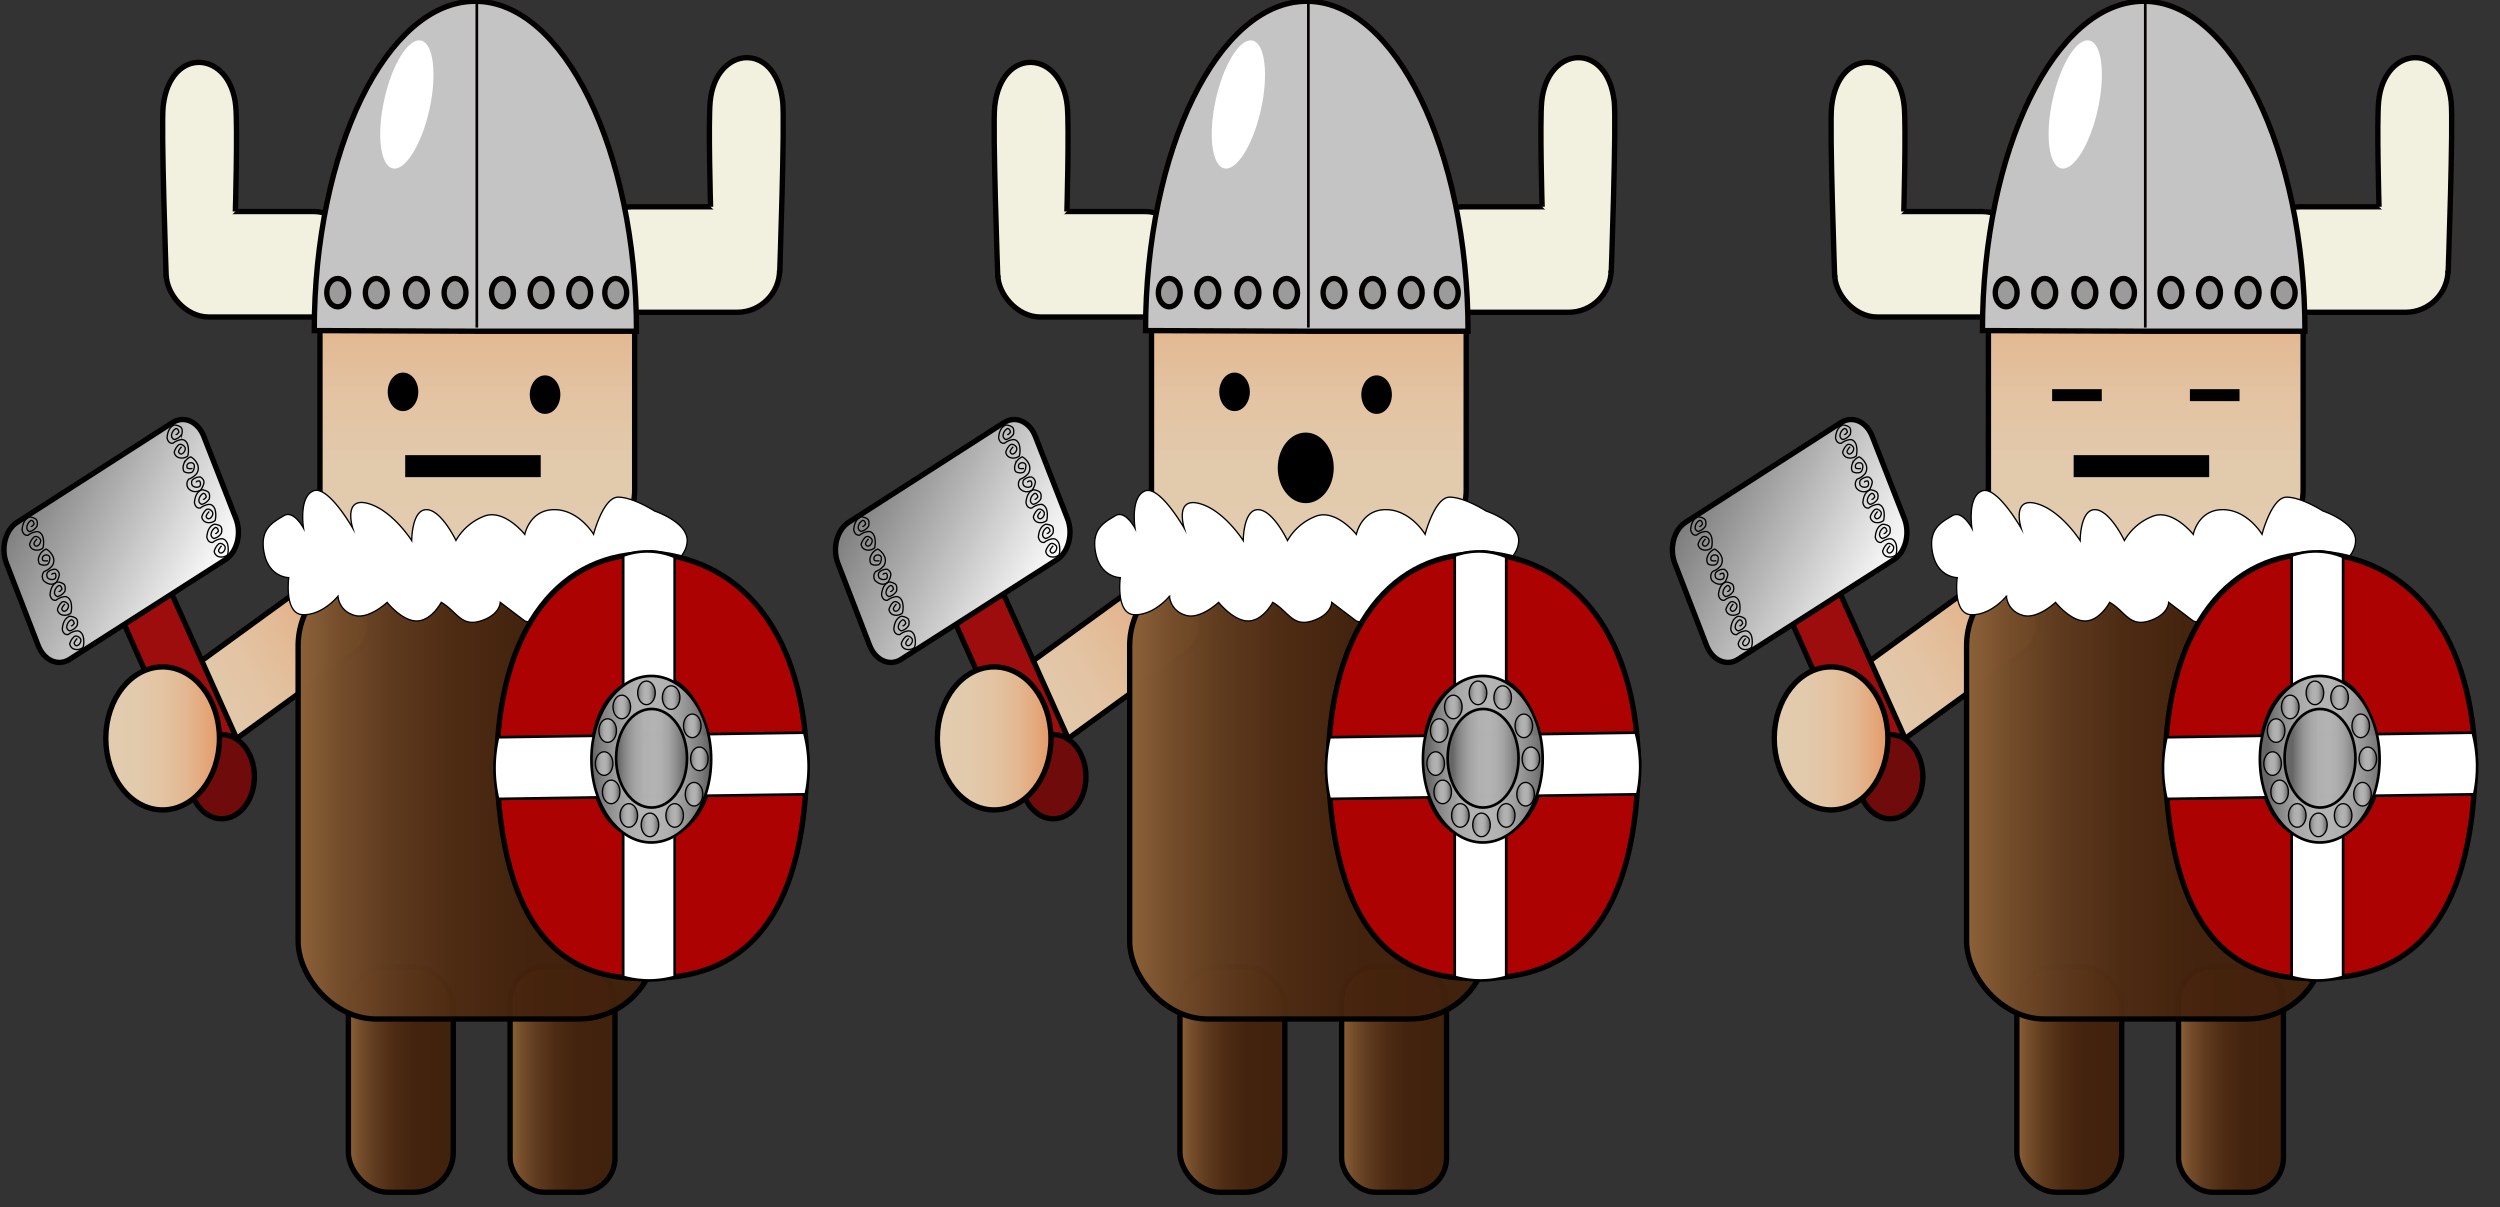 <svg id="Layer_1" data-name="Layer 1" xmlns="http://www.w3.org/2000/svg" xmlns:xlink="http://www.w3.org/1999/xlink" width="466" height="225" viewBox="0 0 466 225">
  <rect x="0" y="0" width="466" height="225" fill="#333333" stroke="none"/>
  <defs>
    <linearGradient id="linear-gradient" x1="375.94" y1="201.22" x2="395.49" y2="201.22" gradientUnits="userSpaceOnUse">
      <stop offset="0" stop-color="#8c6239"/>
      <stop offset="0.13" stop-color="#724b29" stop-opacity="0.99"/>
      <stop offset="0.28" stop-color="#5d381c" stop-opacity="0.97"/>
      <stop offset="0.43" stop-color="#4e2b12" stop-opacity="0.97"/>
      <stop offset="0.62" stop-color="#45230d" stop-opacity="0.96"/>
      <stop offset="0.88" stop-color="#42210b" stop-opacity="0.96"/>
    </linearGradient>
    <linearGradient id="linear-gradient-2" x1="406.08" y1="201.22" x2="425.63" y2="201.22" xlink:href="#linear-gradient"/>
    <linearGradient id="linear-gradient-3" x1="273.14" y1="286.47" x2="322.24" y2="286.47" gradientTransform="matrix(0.87, -0.5, 0.74, 1.28, -111.03, -92.25)" gradientUnits="userSpaceOnUse">
      <stop offset="0" stop-color="#e2ccaf"/>
      <stop offset="0.28" stop-color="#e2caac"/>
      <stop offset="0.5" stop-color="#e3c3a2"/>
      <stop offset="0.7" stop-color="#e3b892"/>
      <stop offset="0.88" stop-color="#e4a77a"/>
      <stop offset="1" stop-color="#e59a67"/>
    </linearGradient>
    <linearGradient id="linear-gradient-4" x1="366.57" y1="147.9" x2="433.37" y2="147.9" xlink:href="#linear-gradient"/>
    <linearGradient id="linear-gradient-5" x1="-510.42" y1="187.72" x2="-476.63" y2="168.21" gradientTransform="matrix(-1, 0.05, 0.05, 1, -168.91, -49.98)" gradientUnits="userSpaceOnUse">
      <stop offset="0" stop-color="#fff"/>
      <stop offset="1" stop-color="gray"/>
    </linearGradient>
    <linearGradient id="linear-gradient-6" x1="399.97" y1="103.29" x2="399.97" y2="43.82" gradientTransform="matrix(1, 0, 0, 1, 0, 0)" xlink:href="#linear-gradient-3"/>
    <linearGradient id="linear-gradient-7" x1="419.17" y1="111.28" x2="441.57" y2="111.28" gradientTransform="translate(3.56 26.17) scale(1 1.04)" gradientUnits="userSpaceOnUse">
      <stop offset="0" stop-color="#666"/>
      <stop offset="0.07" stop-color="#7f7f7f" stop-opacity="0.99"/>
      <stop offset="0.16" stop-color="#969696" stop-opacity="0.99"/>
      <stop offset="0.25" stop-color="#a6a6a6" stop-opacity="0.98"/>
      <stop offset="0.36" stop-color="#b0b0b0" stop-opacity="0.98"/>
      <stop offset="0.51" stop-color="#b3b3b3" stop-opacity="0.98"/>
      <stop offset="0.61" stop-color="#afafaf" stop-opacity="0.98"/>
      <stop offset="0.71" stop-color="#a4a4a4" stop-opacity="0.98"/>
      <stop offset="0.8" stop-color="#909090" stop-opacity="0.97"/>
      <stop offset="0.9" stop-color="#757575" stop-opacity="0.97"/>
      <stop offset="0.99" stop-color="#535353" stop-opacity="0.96"/>
      <stop offset="1" stop-color="#4d4d4d" stop-opacity="0.96"/>
    </linearGradient>
    <linearGradient id="linear-gradient-8" x1="423.79" y1="111.11" x2="437.05" y2="111.11" xlink:href="#linear-gradient-7"/>
    <linearGradient id="linear-gradient-9" x1="426.57" y1="152" x2="429.85" y2="152" gradientTransform="matrix(1, 0, 0, 1, 0, 0)" xlink:href="#linear-gradient-7"/>
    <linearGradient id="linear-gradient-10" x1="430.51" y1="153.76" x2="433.8" y2="153.76" gradientTransform="matrix(1, 0, 0, 1, 0, 0)" xlink:href="#linear-gradient-7"/>
    <linearGradient id="linear-gradient-11" x1="435.11" y1="152" x2="438.4" y2="152" gradientTransform="matrix(1, 0, 0, 1, 0, 0)" xlink:href="#linear-gradient-7"/>
    <linearGradient id="linear-gradient-12" x1="438.73" y1="148.04" x2="442.02" y2="148.04" gradientTransform="matrix(1, 0, 0, 1, 0, 0)" xlink:href="#linear-gradient-7"/>
    <linearGradient id="linear-gradient-13" x1="439.71" y1="141.45" x2="443" y2="141.45" gradientTransform="matrix(1, 0, 0, 1, 0, 0)" xlink:href="#linear-gradient-7"/>
    <linearGradient id="linear-gradient-14" x1="438.4" y1="135.3" x2="441.69" y2="135.3" gradientTransform="matrix(1, 0, 0, 1, 0, 0)" xlink:href="#linear-gradient-7"/>
    <linearGradient id="linear-gradient-15" x1="434.46" y1="130.03" x2="437.74" y2="130.03" gradientTransform="matrix(1, 0, 0, 1, 0, 0)" xlink:href="#linear-gradient-7"/>
    <linearGradient id="linear-gradient-16" x1="429.85" y1="129.15" x2="433.14" y2="129.15" gradientTransform="matrix(1, 0, 0, 1, 0, 0)" xlink:href="#linear-gradient-7"/>
    <linearGradient id="linear-gradient-17" x1="425.25" y1="131.78" x2="428.54" y2="131.78" gradientTransform="matrix(1, 0, 0, 1, 0, 0)" xlink:href="#linear-gradient-7"/>
    <linearGradient id="linear-gradient-18" x1="422.62" y1="136.18" x2="425.91" y2="136.18" gradientTransform="matrix(1, 0, 0, 1, 0, 0)" xlink:href="#linear-gradient-7"/>
    <linearGradient id="linear-gradient-19" x1="421.97" y1="142.33" x2="425.25" y2="142.33" gradientTransform="matrix(1, 0, 0, 1, 0, 0)" xlink:href="#linear-gradient-7"/>
    <linearGradient id="linear-gradient-20" x1="423.28" y1="147.61" x2="426.57" y2="147.61" gradientTransform="matrix(1, 0, 0, 1, 0, 0)" xlink:href="#linear-gradient-7"/>
    <linearGradient id="linear-gradient-21" x1="330.72" y1="137.64" x2="351.91" y2="137.64" gradientTransform="matrix(1, 0, 0, 1, 0, 0)" xlink:href="#linear-gradient-3"/>
    <linearGradient id="linear-gradient-22" x1="64.94" y1="201.22" x2="84.49" y2="201.22" xlink:href="#linear-gradient"/>
    <linearGradient id="linear-gradient-23" x1="95.08" y1="201.22" x2="114.63" y2="201.22" xlink:href="#linear-gradient"/>
    <linearGradient id="linear-gradient-24" x1="3.8" y1="181.26" x2="52.91" y2="181.26" xlink:href="#linear-gradient-3"/>
    <linearGradient id="linear-gradient-25" x1="55.57" y1="147.9" x2="122.37" y2="147.9" xlink:href="#linear-gradient"/>
    <linearGradient id="linear-gradient-26" x1="-199.88" y1="170.79" x2="-166.09" y2="151.28" xlink:href="#linear-gradient-5"/>
    <linearGradient id="linear-gradient-27" x1="88.97" y1="103.29" x2="88.97" y2="43.82" gradientTransform="matrix(1, 0, 0, 1, 0, 0)" xlink:href="#linear-gradient-3"/>
    <linearGradient id="linear-gradient-28" x1="107.06" y1="111.28" x2="129.46" y2="111.28" xlink:href="#linear-gradient-7"/>
    <linearGradient id="linear-gradient-29" x1="111.68" y1="111.11" x2="124.94" y2="111.11" xlink:href="#linear-gradient-7"/>
    <linearGradient id="linear-gradient-30" x1="115.57" y1="152" x2="118.85" y2="152" gradientTransform="matrix(1, 0, 0, 1, 0, 0)" xlink:href="#linear-gradient-7"/>
    <linearGradient id="linear-gradient-31" x1="119.51" y1="153.76" x2="122.8" y2="153.76" gradientTransform="matrix(1, 0, 0, 1, 0, 0)" xlink:href="#linear-gradient-7"/>
    <linearGradient id="linear-gradient-32" x1="124.11" y1="152" x2="127.4" y2="152" gradientTransform="matrix(1, 0, 0, 1, 0, 0)" xlink:href="#linear-gradient-7"/>
    <linearGradient id="linear-gradient-33" x1="127.73" y1="148.04" x2="131.02" y2="148.04" gradientTransform="matrix(1, 0, 0, 1, 0, 0)" xlink:href="#linear-gradient-7"/>
    <linearGradient id="linear-gradient-34" x1="128.71" y1="141.45" x2="132" y2="141.45" gradientTransform="matrix(1, 0, 0, 1, 0, 0)" xlink:href="#linear-gradient-7"/>
    <linearGradient id="linear-gradient-35" x1="127.4" y1="135.3" x2="130.69" y2="135.3" gradientTransform="matrix(1, 0, 0, 1, 0, 0)" xlink:href="#linear-gradient-7"/>
    <linearGradient id="linear-gradient-36" x1="123.46" y1="130.03" x2="126.74" y2="130.03" gradientTransform="matrix(1, 0, 0, 1, 0, 0)" xlink:href="#linear-gradient-7"/>
    <linearGradient id="linear-gradient-37" x1="118.85" y1="129.15" x2="122.14" y2="129.15" gradientTransform="matrix(1, 0, 0, 1, 0, 0)" xlink:href="#linear-gradient-7"/>
    <linearGradient id="linear-gradient-38" x1="114.25" y1="131.78" x2="117.54" y2="131.78" gradientTransform="matrix(1, 0, 0, 1, 0, 0)" xlink:href="#linear-gradient-7"/>
    <linearGradient id="linear-gradient-39" x1="111.62" y1="136.18" x2="114.91" y2="136.18" gradientTransform="matrix(1, 0, 0, 1, 0, 0)" xlink:href="#linear-gradient-7"/>
    <linearGradient id="linear-gradient-40" x1="110.97" y1="142.33" x2="114.25" y2="142.33" gradientTransform="matrix(1, 0, 0, 1, 0, 0)" xlink:href="#linear-gradient-7"/>
    <linearGradient id="linear-gradient-41" x1="112.28" y1="147.61" x2="115.57" y2="147.61" gradientTransform="matrix(1, 0, 0, 1, 0, 0)" xlink:href="#linear-gradient-7"/>
    <linearGradient id="linear-gradient-42" x1="19.72" y1="137.64" x2="40.91" y2="137.64" gradientTransform="matrix(1, 0, 0, 1, 0, 0)" xlink:href="#linear-gradient-3"/>
    <linearGradient id="linear-gradient-43" x1="219.94" y1="201.22" x2="239.49" y2="201.22" xlink:href="#linear-gradient"/>
    <linearGradient id="linear-gradient-44" x1="250.08" y1="201.22" x2="269.63" y2="201.22" xlink:href="#linear-gradient"/>
    <linearGradient id="linear-gradient-45" x1="138.04" y1="233.7" x2="187.14" y2="233.7" xlink:href="#linear-gradient-3"/>
    <linearGradient id="linear-gradient-46" x1="210.57" y1="147.9" x2="277.37" y2="147.9" xlink:href="#linear-gradient"/>
    <linearGradient id="linear-gradient-47" x1="-354.65" y1="179.22" x2="-320.86" y2="159.71" xlink:href="#linear-gradient-5"/>
    <linearGradient id="linear-gradient-48" x1="243.97" y1="103.29" x2="243.97" y2="43.82" gradientTransform="matrix(1, 0, 0, 1, 0, 0)" xlink:href="#linear-gradient-3"/>
    <linearGradient id="linear-gradient-49" x1="262.61" y1="111.28" x2="285.01" y2="111.28" xlink:href="#linear-gradient-7"/>
    <linearGradient id="linear-gradient-50" x1="267.23" y1="111.11" x2="280.49" y2="111.11" xlink:href="#linear-gradient-7"/>
    <linearGradient id="linear-gradient-51" x1="270.57" y1="152" x2="273.85" y2="152" gradientTransform="matrix(1, 0, 0, 1, 0, 0)" xlink:href="#linear-gradient-7"/>
    <linearGradient id="linear-gradient-52" x1="274.51" y1="153.76" x2="277.8" y2="153.76" gradientTransform="matrix(1, 0, 0, 1, 0, 0)" xlink:href="#linear-gradient-7"/>
    <linearGradient id="linear-gradient-53" x1="279.11" y1="152" x2="282.4" y2="152" gradientTransform="matrix(1, 0, 0, 1, 0, 0)" xlink:href="#linear-gradient-7"/>
    <linearGradient id="linear-gradient-54" x1="282.73" y1="148.04" x2="286.02" y2="148.04" gradientTransform="matrix(1, 0, 0, 1, 0, 0)" xlink:href="#linear-gradient-7"/>
    <linearGradient id="linear-gradient-55" x1="283.71" y1="141.45" x2="287" y2="141.45" gradientTransform="matrix(1, 0, 0, 1, 0, 0)" xlink:href="#linear-gradient-7"/>
    <linearGradient id="linear-gradient-56" x1="282.4" y1="135.3" x2="285.69" y2="135.3" gradientTransform="matrix(1, 0, 0, 1, 0, 0)" xlink:href="#linear-gradient-7"/>
    <linearGradient id="linear-gradient-57" x1="278.46" y1="130.03" x2="281.74" y2="130.03" gradientTransform="matrix(1, 0, 0, 1, 0, 0)" xlink:href="#linear-gradient-7"/>
    <linearGradient id="linear-gradient-58" x1="273.85" y1="129.15" x2="277.14" y2="129.15" gradientTransform="matrix(1, 0, 0, 1, 0, 0)" xlink:href="#linear-gradient-7"/>
    <linearGradient id="linear-gradient-59" x1="269.25" y1="131.78" x2="272.54" y2="131.78" gradientTransform="matrix(1, 0, 0, 1, 0, 0)" xlink:href="#linear-gradient-7"/>
    <linearGradient id="linear-gradient-60" x1="266.62" y1="136.18" x2="269.91" y2="136.18" gradientTransform="matrix(1, 0, 0, 1, 0, 0)" xlink:href="#linear-gradient-7"/>
    <linearGradient id="linear-gradient-61" x1="265.97" y1="142.33" x2="269.25" y2="142.33" gradientTransform="matrix(1, 0, 0, 1, 0, 0)" xlink:href="#linear-gradient-7"/>
    <linearGradient id="linear-gradient-62" x1="267.28" y1="147.61" x2="270.57" y2="147.61" gradientTransform="matrix(1, 0, 0, 1, 0, 0)" xlink:href="#linear-gradient-7"/>
    <linearGradient id="linear-gradient-63" x1="174.72" y1="137.64" x2="195.91" y2="137.64" gradientTransform="matrix(1, 0, 0, 1, 0, 0)" xlink:href="#linear-gradient-3"/>
  </defs>
  <title>viking_char</title>
  <rect x="375.94" y="180.2" width="19.55" height="42.04" rx="7.44" stroke="#000" stroke-miterlimit="10" fill="url(#linear-gradient)"/>
  <rect x="406.08" y="180.2" width="19.55" height="42.04" rx="6.39" stroke="#000" stroke-miterlimit="10" fill="url(#linear-gradient-2)"/>
  <path d="M345.91,144.35l31.75-23.07c2.14-1.55,2.88-5,1.64-7.71l-2.14-4.66c-1.23-2.69-4-3.62-6.12-2.07l-31.75,23.07c-2.13,1.55-2.87,5-1.64,7.71l2.14,4.67C341,145,343.78,145.9,345.91,144.35Z" stroke="#000" stroke-miterlimit="10" fill="url(#linear-gradient-3)"/>
  <rect x="366.57" y="105.86" width="66.8" height="84.08" rx="14.5" stroke="#000" stroke-miterlimit="10" fill="url(#linear-gradient-4)"/>
  <path d="M352.51,146l.93-.69c2.11-1.56,2.83-5.07,1.62-7.79l-12.17-27.15c-1.22-2.72-3.94-3.66-6-2.09l-.93.69c-2.1,1.57-2.83,5.07-1.62,7.79L346.47,144C347.69,146.67,350.41,147.61,352.51,146Z" fill="#9e0d0d" stroke="#000" stroke-miterlimit="10"/>
  <ellipse cx="352.33" cy="144.77" rx="6.09" ry="7.85" fill="#700b0b" stroke="#000" stroke-miterlimit="10"/>
  <path d="M324,122.88,353,104.33c2.17-1.39,3.06-4.82,2-7.61L349,81.37c-1.08-2.8-3.74-4-5.91-2.56L314.18,97.36c-2.17,1.4-3.06,4.82-2,7.62l5.93,15.35C319.21,123.13,321.87,124.28,324,122.88Z" stroke="#000" stroke-miterlimit="10" fill="url(#linear-gradient-5)"/>
  <g>
    <path d="M344.86,83.27s-.68.72-.55,1c.41,1,1.59-.33,1.1-1,0,0-.55-.69-1.1-.35a2.72,2.72,0,0,0-.83,1.37,1.2,1.2,0,0,0,.83,1A1.81,1.81,0,0,0,346,85a4.19,4.19,0,0,0,0-2.06s-.27-1-1.1-1a3.13,3.13,0,0,0-1.66.68c-.56.07-.94-.26-1.1-1,.1-1.24.53-2.09,1.38-2.4a2.31,2.31,0,0,1,1.1.34c.55.35.28,1.37.28,1.37a2.3,2.3,0,0,1-1.38,1,.78.78,0,0,1-.55-.69,1.62,1.62,0,0,1,.82-1.36c.27,0,.48.21.56.68-.26.32-.49.57-.56.34" fill="none" stroke="#000" stroke-miterlimit="10" stroke-width="0.25"/>
    <path d="M352.31,101.73s-.68.72-.55,1c.41,1,1.59-.34,1.1-1,0,0-.55-.68-1.1-.34a2.76,2.76,0,0,0-.83,1.37,1.19,1.19,0,0,0,.83,1,1.82,1.82,0,0,0,1.66-.34,4.15,4.15,0,0,0,0-2s-.28-1-1.11-1a3.11,3.11,0,0,0-1.66.69c-.56.06-.93-.27-1.1-1,.11-1.24.53-2.08,1.38-2.39A2.36,2.36,0,0,1,352,98c.55.34.27,1.37.27,1.37a2.2,2.2,0,0,1-1.38,1,.77.77,0,0,1-.55-.68,1.65,1.65,0,0,1,.83-1.37c.26,0,.47.22.55.68-.26.33-.49.57-.55.35" fill="none" stroke="#000" stroke-miterlimit="10" stroke-width="0.25"/>
    <path d="M350,95.34s-.68.72-.55,1c.41,1,1.59-.33,1.1-1,0,0-.55-.69-1.1-.34a2.67,2.67,0,0,0-.83,1.36,1.2,1.2,0,0,0,.83,1,1.81,1.81,0,0,0,1.65-.34,4.15,4.15,0,0,0,0-2s-.27-1-1.1-1a3.13,3.13,0,0,0-1.66.68c-.56.07-.94-.26-1.1-1,.1-1.24.53-2.08,1.38-2.4a2.26,2.26,0,0,1,1.1.35c.55.34.28,1.36.28,1.36a2.27,2.27,0,0,1-1.38,1,.77.77,0,0,1-.55-.68,1.64,1.64,0,0,1,.82-1.37c.27,0,.48.22.56.68-.26.32-.49.57-.56.34" fill="none" stroke="#000" stroke-miterlimit="10" stroke-width="0.25"/>
    <path d="M346.88,87.32s-.89.16-1-.16c-.31-1,1.26-1.26,1.35-.35,0,0,.05,1-.52,1.25a1.76,1.76,0,0,1-1.38-.14s-.41-.45-.07-1.44a2.24,2.24,0,0,1,1.3-1.32,3,3,0,0,1,1.24,1.36,1.84,1.84,0,0,1-.11,1.71,3.33,3.33,0,0,1-1.51,1.08,1.41,1.41,0,0,0-.11,1.71,1.71,1.71,0,0,0,2.36.3,3.65,3.65,0,0,0,.53-1.25c.16-.74-.65-1.16-.65-1.16a2,2,0,0,0-1.53.6,1,1,0,0,0,0,1,1.11,1.11,0,0,0,1.37.14.87.87,0,0,0,0-1c-.36,0-.66.07-.57.28" fill="none" stroke="#000" stroke-miterlimit="10" stroke-width="0.25"/>
  </g>
  <g>
    <path d="M317.91,100.44s-.69.73-.56,1c.42,1,1.6-.34,1.11-1,0,0-.55-.69-1.11-.34a2.76,2.76,0,0,0-.83,1.37,1.2,1.2,0,0,0,.83,1,1.81,1.81,0,0,0,1.67-.34,4.19,4.19,0,0,0,0-2.06s-.28-1-1.11-1a3.18,3.18,0,0,0-1.67.68c-.56.07-.94-.26-1.11-1,.11-1.24.54-2.09,1.39-2.41a2.28,2.28,0,0,1,1.11.35c.56.34.28,1.37.28,1.37a2.27,2.27,0,0,1-1.39,1,.79.79,0,0,1-.55-.69A1.67,1.67,0,0,1,316.8,97c.27,0,.48.22.55.69-.25.32-.49.57-.55.34" fill="none" stroke="#000" stroke-miterlimit="10" stroke-width="0.25"/>
    <path d="M325.4,119s-.68.73-.55,1c.41,1,1.6-.34,1.11-1,0,0-.56-.69-1.11-.35A2.73,2.73,0,0,0,324,120a1.2,1.2,0,0,0,.83,1,1.79,1.79,0,0,0,1.66-.34,4.11,4.11,0,0,0,0-2.07s-.27-1-1.11-1a3.11,3.11,0,0,0-1.66.69c-.57.07-.95-.26-1.11-1,.1-1.25.53-2.09,1.39-2.41a2.31,2.31,0,0,1,1.11.35c.55.34.27,1.37.27,1.37a2.24,2.24,0,0,1-1.38,1,.78.78,0,0,1-.56-.69,1.65,1.65,0,0,1,.83-1.37c.27,0,.48.22.56.69-.26.32-.49.57-.56.34" fill="none" stroke="#000" stroke-miterlimit="10" stroke-width="0.25"/>
    <path d="M323.1,112.58s-.69.73-.56,1c.42,1,1.6-.34,1.11-1,0,0-.55-.69-1.11-.34a2.76,2.76,0,0,0-.83,1.37,1.2,1.2,0,0,0,.83,1,1.82,1.82,0,0,0,1.67-.34,4.19,4.19,0,0,0,0-2.06s-.28-1-1.11-1a3.14,3.14,0,0,0-1.67.68c-.57.07-.94-.26-1.11-1,.11-1.24.54-2.09,1.39-2.41a2.31,2.31,0,0,1,1.11.35c.55.34.28,1.37.28,1.37a2.27,2.27,0,0,1-1.39,1,.8.8,0,0,1-.56-.69,1.67,1.67,0,0,1,.84-1.38c.27,0,.48.22.55.69-.26.32-.49.57-.55.34" fill="none" stroke="#000" stroke-miterlimit="10" stroke-width="0.25"/>
    <path d="M319.94,104.52s-.9.15-1-.17c-.32-1,1.26-1.26,1.35-.35,0,0,.05,1-.52,1.26a1.81,1.81,0,0,1-1.39-.13,1.49,1.49,0,0,1-.07-1.46,2.24,2.24,0,0,1,1.31-1.32,3,3,0,0,1,1.25,1.37,1.84,1.84,0,0,1-.11,1.71,3.4,3.4,0,0,1-1.52,1.09,1.4,1.4,0,0,0-.11,1.72c.82.72,1.62.89,2.37.3a3.64,3.64,0,0,0,.53-1.26c.16-.74-.65-1.17-.65-1.17a2,2,0,0,0-1.54.61,1,1,0,0,0,0,1,1.13,1.13,0,0,0,1.38.14.88.88,0,0,0,0-1c-.36,0-.67.07-.57.28" fill="none" stroke="#000" stroke-miterlimit="10" stroke-width="0.25"/>
  </g>
  <rect x="370.64" y="43.82" width="58.66" height="59.47" rx="12" stroke="#000" stroke-miterlimit="10" fill="url(#linear-gradient-6)"/>
  <g>
    <rect x="341.99" y="39.43" width="35.47" height="19.66" rx="7.92" transform="translate(719.45 98.52) rotate(-180)" fill="#f2f0df" stroke="#030000" stroke-miterlimit="10"/>
    <path d="M354.87,39.43s.44-15.77.07-19.66c-1-10.39-12.24-11.32-13.52,0-.43,3.88.57,32,.57,32" fill="#f2f0df" stroke="#030000" stroke-miterlimit="10"/>
    <rect x="420.85" y="38.55" width="35.47" height="19.66" rx="7.92" fill="#f2f0df" stroke="#030000" stroke-miterlimit="10"/>
    <path d="M399.58,61.74l-30.05-.12c0-33.69,13.59-61.38,30.05-61.38S429.64,28,429.64,61.74Z" fill="#c4c4c4" stroke="#030000" stroke-miterlimit="10"/>
    <ellipse cx="373.95" cy="54.55" rx="2.04" ry="2.64" fill="#9b9b9b" stroke="#030000" stroke-miterlimit="10"/>
    <ellipse cx="381.14" cy="54.55" rx="2.04" ry="2.64" fill="#9b9b9b" stroke="#030000" stroke-miterlimit="10"/>
    <ellipse cx="388.62" cy="54.55" rx="2.04" ry="2.64" fill="#9b9b9b" stroke="#030000" stroke-miterlimit="10"/>
    <ellipse cx="395.82" cy="54.55" rx="2.04" ry="2.64" fill="#9b9b9b" stroke="#030000" stroke-miterlimit="10"/>
    <ellipse cx="404.66" cy="54.55" rx="2.04" ry="2.64" fill="#9b9b9b" stroke="#030000" stroke-miterlimit="10"/>
    <ellipse cx="411.85" cy="54.55" rx="2.04" ry="2.64" fill="#9b9b9b" stroke="#030000" stroke-miterlimit="10"/>
    <ellipse cx="419.05" cy="54.55" rx="2.04" ry="2.64" fill="#9b9b9b" stroke="#030000" stroke-miterlimit="10"/>
    <ellipse cx="425.77" cy="54.55" rx="2.04" ry="2.64" fill="#9b9b9b" stroke="#030000" stroke-miterlimit="10"/>
    <path d="M443.45,38.55s-.45-15.76-.07-19.65c1-10.4,12.24-11.33,13.51,0,.43,3.88-.56,32-.56,32" fill="#f2f0df" stroke="#030000" stroke-miterlimit="10"/>
    <line x1="399.88" y1="0.24" x2="399.88" y2="61.06" fill="none" stroke="#030000" stroke-miterlimit="10" stroke-width="0.5"/>
    <ellipse cx="386.84" cy="19.48" rx="12.2" ry="4.31" transform="translate(284.21 392.96) rotate(-77.52)" fill="#fff"/>
  </g>
  <rect x="386.53" y="84.84" width="25.26" height="4.1"/>
  <rect x="408.2" y="72.54" width="9.25" height="2.23"/>
  <rect x="382.52" y="72.54" width="9.25" height="2.23"/>
  <path d="M363.9,96.13c-1.83,1.15-4.58,2.31-3.67,6.92s4.59,4.62,4.59,4.62-.92,6.92,2.75,6.92,6.42-3.46,6.42-3.46a4,4,0,0,0,2.75,3.46c2.75,1.16,6.41-2.31,6.41-2.31s2.75,3.47,5.5,3.47,4.59-3.47,4.59-3.47c2.9,1.66,3.67,4.62,7.33,3.47s3.67-3.47,3.67-3.47l4.58,3.47s2.75,1.15,6.42-1.16,3.67,1.16,5.5,1.16,3.67-3.47,3.67-3.47a34.08,34.08,0,0,0,5.5-1.15c4.58-1.15,4.58-4.62,4.58-4.62s4.59-2.3,4.59-5.77S433,95.25,433,95.25s-4-2.58-6.78-2.58-4.58,6.92-4.58,6.92S418.91,95,414.32,95s-5.5,4.61-5.5,4.61-3.66-4.61-7.33-3.46a10.39,10.39,0,0,0-5.5,4.61S393.24,95,390.49,95s-2.75,5.76-2.75,5.76-3.67-5.76-8.25-6.92-2.75,4.62-2.75,4.62-4.59-8.08-7.34-6.93-1.83,6.93-1.83,6.93S365.74,95,363.9,96.13Z" fill="#fff" stroke="#000" stroke-miterlimit="10" stroke-width="0.25"/>
  <g>
    <path d="M421.31,142.77H403.56c.29-26.1,12.17-40,28.92-39.55l.33,22.81C426,126.94,421.47,131.42,421.31,142.77Z" fill="#ad0202" stroke="#000" stroke-miterlimit="10"/>
    <path d="M432.62,103.05c18,1.63,28.18,16.4,28.79,38.84H443.55c-1.21-9.68-4.57-15.34-10.41-15.82Z" fill="#ad0202" stroke="#000" stroke-miterlimit="10"/>
    <path d="M421.31,142.77H403.56c.88,30.23,12,40.49,28.92,39.55V156.83C426.57,156,422.17,152.38,421.31,142.77Z" fill="#ad0202" stroke="#000" stroke-miterlimit="10"/>
    <path d="M443.66,141.89h17.75c-.33,26.78-9.86,40.47-28.93,40.43V156.83C439.18,155.46,443.26,150.91,443.66,141.89Z" fill="#ad0202" stroke="#000" stroke-miterlimit="10"/>
    <path d="M427.16,103.58a13.1,13.1,0,0,1,9.6.24v78.27a17.59,17.59,0,0,1-9.6,0Z" fill="#fff" stroke="#000" stroke-miterlimit="10" stroke-width="0.5"/>
    <path d="M460.91,136.57a24.74,24.74,0,0,1,.28,11.49l-18.35.26-39,.6a25.38,25.38,0,0,1,0-11.5Z" fill="#fff" stroke="#000" stroke-miterlimit="10" stroke-width="0.5"/>
    <ellipse cx="432.4" cy="141.52" rx="11.16" ry="15.52" stroke="#000" stroke-miterlimit="10" stroke-width="0.5" fill="url(#linear-gradient-7)"/>
    <ellipse cx="432.45" cy="141.34" rx="6.61" ry="9.19" stroke="#000" stroke-miterlimit="10" stroke-width="0.5" fill="url(#linear-gradient-8)"/>
    <ellipse cx="428.21" cy="152" rx="1.64" ry="2.2" stroke="#000" stroke-miterlimit="10" stroke-width="0.25" fill="url(#linear-gradient-9)"/>
    <ellipse cx="432.15" cy="153.76" rx="1.64" ry="2.2" stroke="#000" stroke-miterlimit="10" stroke-width="0.25" fill="url(#linear-gradient-10)"/>
    <ellipse cx="436.76" cy="152" rx="1.64" ry="2.2" stroke="#000" stroke-miterlimit="10" stroke-width="0.25" fill="url(#linear-gradient-11)"/>
    <ellipse cx="440.37" cy="148.04" rx="1.64" ry="2.2" stroke="#000" stroke-miterlimit="10" stroke-width="0.25" fill="url(#linear-gradient-12)"/>
    <ellipse cx="441.36" cy="141.45" rx="1.64" ry="2.2" stroke="#000" stroke-miterlimit="10" stroke-width="0.25" fill="url(#linear-gradient-13)"/>
    <ellipse cx="440.04" cy="135.3" rx="1.64" ry="2.2" stroke="#000" stroke-miterlimit="10" stroke-width="0.25" fill="url(#linear-gradient-14)"/>
    <ellipse cx="436.1" cy="130.03" rx="1.64" ry="2.2" stroke="#000" stroke-miterlimit="10" stroke-width="0.25" fill="url(#linear-gradient-15)"/>
    <ellipse cx="431.5" cy="129.15" rx="1.64" ry="2.2" stroke="#000" stroke-miterlimit="10" stroke-width="0.25" fill="url(#linear-gradient-16)"/>
    <ellipse cx="426.9" cy="131.78" rx="1.64" ry="2.2" stroke="#000" stroke-miterlimit="10" stroke-width="0.25" fill="url(#linear-gradient-17)"/>
    <ellipse cx="424.27" cy="136.18" rx="1.64" ry="2.2" stroke="#000" stroke-miterlimit="10" stroke-width="0.25" fill="url(#linear-gradient-18)"/>
    <ellipse cx="423.61" cy="142.33" rx="1.64" ry="2.2" stroke="#000" stroke-miterlimit="10" stroke-width="0.25" fill="url(#linear-gradient-19)"/>
    <ellipse cx="424.92" cy="147.61" rx="1.64" ry="2.2" stroke="#000" stroke-miterlimit="10" stroke-width="0.25" fill="url(#linear-gradient-20)"/>
  </g>
  <ellipse cx="341.31" cy="137.64" rx="10.59" ry="13.33" stroke="#000" stroke-miterlimit="10" fill="url(#linear-gradient-21)"/>
  <rect x="64.94" y="180.2" width="19.55" height="42.04" rx="7.44" stroke="#000" stroke-miterlimit="10" fill="url(#linear-gradient-22)"/>
  <rect x="95.08" y="180.2" width="19.55" height="42.04" rx="6.39" stroke="#000" stroke-miterlimit="10" fill="url(#linear-gradient-23)"/>
  <path d="M34.91,144.35l31.75-23.07c2.14-1.55,2.88-5,1.64-7.71l-2.14-4.66c-1.23-2.69-4-3.62-6.12-2.07L28.29,129.91c-2.13,1.55-2.87,5-1.64,7.71l2.14,4.67C30,145,32.78,145.9,34.91,144.35Z" stroke="#000" stroke-miterlimit="10" fill="url(#linear-gradient-24)"/>
  <rect x="55.57" y="105.86" width="66.8" height="84.08" rx="14.5" stroke="#000" stroke-miterlimit="10" fill="url(#linear-gradient-25)"/>
  <path d="M41.51,146l.93-.69c2.11-1.56,2.83-5.07,1.62-7.79L31.89,110.41c-1.22-2.72-3.94-3.66-6-2.09l-.93.69c-2.1,1.57-2.83,5.07-1.62,7.79L35.47,144C36.69,146.67,39.41,147.61,41.51,146Z" fill="#9e0d0d" stroke="#000" stroke-miterlimit="10"/>
  <ellipse cx="41.33" cy="144.77" rx="6.09" ry="7.85" fill="#700b0b" stroke="#000" stroke-miterlimit="10"/>
  <path d="M13,122.88,42,104.33c2.17-1.39,3.06-4.82,2-7.61L38,81.37c-1.08-2.8-3.74-4-5.91-2.56L3.18,97.36C1,98.76.12,102.18,1.2,105l5.93,15.35C8.21,123.13,10.87,124.28,13,122.88Z" stroke="#000" stroke-miterlimit="10" fill="url(#linear-gradient-26)"/>
  <g>
    <path d="M33.86,83.27s-.68.72-.55,1c.41,1,1.59-.33,1.1-1,0,0-.55-.69-1.1-.35a2.72,2.72,0,0,0-.83,1.37,1.2,1.2,0,0,0,.83,1A1.81,1.81,0,0,0,35,85a4.19,4.19,0,0,0,0-2.06s-.27-1-1.1-1a3.13,3.13,0,0,0-1.66.68c-.56.07-.94-.26-1.1-1,.1-1.24.53-2.09,1.38-2.4a2.31,2.31,0,0,1,1.1.34c.55.35.28,1.37.28,1.37a2.3,2.3,0,0,1-1.38,1,.78.78,0,0,1-.55-.69,1.62,1.62,0,0,1,.82-1.36c.27,0,.48.21.56.68-.26.32-.49.57-.56.34" fill="none" stroke="#000" stroke-miterlimit="10" stroke-width="0.25"/>
    <path d="M41.31,101.73s-.68.72-.55,1c.41,1,1.59-.34,1.1-1,0,0-.55-.68-1.1-.34a2.76,2.76,0,0,0-.83,1.37,1.19,1.19,0,0,0,.83,1,1.82,1.82,0,0,0,1.66-.34,4.15,4.15,0,0,0,0-2s-.28-1-1.11-1a3.11,3.11,0,0,0-1.66.69c-.56.06-.93-.27-1.1-1,.11-1.24.53-2.08,1.38-2.39A2.36,2.36,0,0,1,41,98c.55.34.27,1.37.27,1.37a2.2,2.2,0,0,1-1.38,1,.77.77,0,0,1-.55-.68,1.65,1.65,0,0,1,.83-1.37c.26,0,.47.22.55.68-.26.33-.49.57-.55.35" fill="none" stroke="#000" stroke-miterlimit="10" stroke-width="0.25"/>
    <path d="M39,95.34s-.68.72-.55,1c.41,1,1.59-.33,1.1-1,0,0-.55-.69-1.1-.34a2.67,2.67,0,0,0-.83,1.36,1.2,1.2,0,0,0,.83,1,1.81,1.81,0,0,0,1.65-.34,4.15,4.15,0,0,0,0-2s-.27-1-1.1-1a3.13,3.13,0,0,0-1.66.68c-.56.07-.94-.26-1.1-1,.1-1.24.53-2.08,1.38-2.4a2.26,2.26,0,0,1,1.1.35c.55.34.28,1.36.28,1.36a2.27,2.27,0,0,1-1.38,1,.77.77,0,0,1-.55-.68,1.64,1.64,0,0,1,.82-1.37c.27,0,.48.22.56.68-.26.32-.49.57-.56.34" fill="none" stroke="#000" stroke-miterlimit="10" stroke-width="0.25"/>
    <path d="M35.88,87.32s-.89.16-1-.16c-.31-1,1.26-1.26,1.35-.35,0,0,0,1-.52,1.25a1.76,1.76,0,0,1-1.38-.14s-.41-.45-.07-1.44a2.24,2.24,0,0,1,1.3-1.32,3,3,0,0,1,1.24,1.36,1.84,1.84,0,0,1-.11,1.71,3.33,3.33,0,0,1-1.51,1.08A1.41,1.41,0,0,0,35.08,91a1.71,1.71,0,0,0,2.36.3A3.65,3.65,0,0,0,38,90.07c.16-.74-.65-1.16-.65-1.16a2,2,0,0,0-1.53.6,1,1,0,0,0,.05,1,1.11,1.11,0,0,0,1.37.14.87.87,0,0,0-.05-1c-.36,0-.66.07-.57.28" fill="none" stroke="#000" stroke-miterlimit="10" stroke-width="0.25"/>
  </g>
  <g>
    <path d="M6.91,100.44s-.69.73-.56,1c.42,1,1.6-.34,1.11-1,0,0-.55-.69-1.11-.34a2.76,2.76,0,0,0-.83,1.37,1.2,1.2,0,0,0,.83,1A1.81,1.81,0,0,0,8,102.16a4.19,4.19,0,0,0,0-2.06s-.28-1-1.11-1a3.18,3.18,0,0,0-1.67.68c-.56.07-.94-.26-1.11-1,.11-1.24.54-2.09,1.39-2.41a2.28,2.28,0,0,1,1.11.35c.56.34.28,1.37.28,1.37a2.27,2.27,0,0,1-1.39,1A.79.79,0,0,1,5,98.38,1.67,1.67,0,0,1,5.8,97c.27,0,.48.22.55.69-.25.32-.49.57-.55.34" fill="none" stroke="#000" stroke-miterlimit="10" stroke-width="0.25"/>
    <path d="M14.4,119s-.68.73-.55,1c.41,1,1.6-.34,1.11-1,0,0-.56-.69-1.11-.35A2.73,2.73,0,0,0,13,120a1.2,1.2,0,0,0,.83,1,1.79,1.79,0,0,0,1.66-.34,4.11,4.11,0,0,0,0-2.07s-.27-1-1.11-1a3.11,3.11,0,0,0-1.66.69c-.57.07-1-.26-1.11-1,.1-1.25.53-2.09,1.39-2.41a2.31,2.31,0,0,1,1.11.35c.55.34.27,1.37.27,1.37a2.24,2.24,0,0,1-1.38,1,.78.78,0,0,1-.56-.69,1.65,1.65,0,0,1,.83-1.37c.27,0,.48.22.56.69-.26.32-.49.57-.56.34" fill="none" stroke="#000" stroke-miterlimit="10" stroke-width="0.25"/>
    <path d="M12.1,112.58s-.69.73-.56,1c.42,1,1.6-.34,1.11-1,0,0-.55-.69-1.11-.34a2.76,2.76,0,0,0-.83,1.37,1.2,1.2,0,0,0,.83,1,1.82,1.82,0,0,0,1.67-.34,4.19,4.19,0,0,0,0-2.06s-.28-1-1.11-1a3.14,3.14,0,0,0-1.67.68c-.57.07-.94-.26-1.11-1,.11-1.24.54-2.09,1.39-2.41a2.31,2.31,0,0,1,1.11.35c.55.34.28,1.37.28,1.37a2.27,2.27,0,0,1-1.39,1,.8.8,0,0,1-.56-.69,1.67,1.67,0,0,1,.84-1.38c.27,0,.48.22.55.69-.26.32-.49.57-.55.34" fill="none" stroke="#000" stroke-miterlimit="10" stroke-width="0.25"/>
    <path d="M8.94,104.52s-.9.15-1-.17c-.32-1,1.26-1.26,1.35-.35,0,0,0,1-.52,1.26a1.81,1.81,0,0,1-1.39-.13,1.49,1.49,0,0,1-.07-1.46,2.24,2.24,0,0,1,1.31-1.32,3,3,0,0,1,1.25,1.37,1.84,1.84,0,0,1-.11,1.71,3.4,3.4,0,0,1-1.52,1.09,1.4,1.4,0,0,0-.11,1.72c.82.72,1.62.89,2.37.3a3.64,3.64,0,0,0,.53-1.26c.16-.74-.65-1.17-.65-1.17a2,2,0,0,0-1.54.61,1,1,0,0,0,.05,1,1.13,1.13,0,0,0,1.38.14.88.88,0,0,0,0-1c-.36,0-.67.07-.57.28" fill="none" stroke="#000" stroke-miterlimit="10" stroke-width="0.25"/>
  </g>
  <rect x="59.64" y="43.82" width="58.66" height="59.47" rx="12" stroke="#000" stroke-miterlimit="10" fill="url(#linear-gradient-27)"/>
  <g>
    <rect x="30.99" y="39.43" width="35.47" height="19.66" rx="7.92" transform="translate(97.45 98.52) rotate(-180)" fill="#f2f0df" stroke="#030000" stroke-miterlimit="10"/>
    <path d="M43.87,39.43s.44-15.77.07-19.66c-1-10.39-12.24-11.32-13.52,0-.43,3.88.57,32,.57,32" fill="#f2f0df" stroke="#030000" stroke-miterlimit="10"/>
    <rect x="109.85" y="38.55" width="35.47" height="19.66" rx="7.92" fill="#f2f0df" stroke="#030000" stroke-miterlimit="10"/>
    <path d="M88.58,61.74l-30-.12C58.56,27.93,72.12.24,88.58.24S118.64,28,118.64,61.74Z" fill="#c4c4c4" stroke="#030000" stroke-miterlimit="10"/>
    <ellipse cx="62.95" cy="54.55" rx="2.04" ry="2.64" fill="#9b9b9b" stroke="#030000" stroke-miterlimit="10"/>
    <ellipse cx="70.14" cy="54.55" rx="2.04" ry="2.64" fill="#9b9b9b" stroke="#030000" stroke-miterlimit="10"/>
    <ellipse cx="77.62" cy="54.55" rx="2.04" ry="2.64" fill="#9b9b9b" stroke="#030000" stroke-miterlimit="10"/>
    <ellipse cx="84.82" cy="54.55" rx="2.04" ry="2.64" fill="#9b9b9b" stroke="#030000" stroke-miterlimit="10"/>
    <ellipse cx="93.66" cy="54.55" rx="2.04" ry="2.64" fill="#9b9b9b" stroke="#030000" stroke-miterlimit="10"/>
    <ellipse cx="100.85" cy="54.55" rx="2.04" ry="2.64" fill="#9b9b9b" stroke="#030000" stroke-miterlimit="10"/>
    <ellipse cx="108.05" cy="54.55" rx="2.04" ry="2.64" fill="#9b9b9b" stroke="#030000" stroke-miterlimit="10"/>
    <ellipse cx="114.77" cy="54.55" rx="2.04" ry="2.64" fill="#9b9b9b" stroke="#030000" stroke-miterlimit="10"/>
    <path d="M132.45,38.55s-.45-15.76-.07-19.65c1-10.4,12.24-11.33,13.51,0,.43,3.88-.56,32-.56,32" fill="#f2f0df" stroke="#030000" stroke-miterlimit="10"/>
    <line x1="88.88" y1="0.24" x2="88.88" y2="61.06" fill="none" stroke="#030000" stroke-miterlimit="10" stroke-width="0.5"/>
    <ellipse cx="75.84" cy="19.48" rx="12.2" ry="4.31" transform="translate(40.43 89.31) rotate(-77.52)" fill="#fff"/>
  </g>
  <ellipse cx="75.12" cy="73.04" rx="2.85" ry="3.59"/>
  <ellipse cx="101.6" cy="73.56" rx="2.85" ry="3.59"/>
  <rect x="75.53" y="84.84" width="25.26" height="4.1"/>
  <path d="M52.9,96.13c-1.83,1.15-4.58,2.31-3.67,6.92s4.59,4.62,4.59,4.62-.92,6.92,2.75,6.92S63,111.13,63,111.13a4,4,0,0,0,2.75,3.46c2.75,1.16,6.41-2.31,6.41-2.31s2.75,3.47,5.5,3.47,4.59-3.47,4.59-3.47c2.9,1.66,3.67,4.62,7.33,3.47s3.67-3.47,3.67-3.47l4.58,3.47s2.75,1.15,6.42-1.16,3.67,1.16,5.5,1.16,3.67-3.47,3.67-3.47a34.08,34.08,0,0,0,5.5-1.15c4.58-1.15,4.58-4.62,4.58-4.62s4.59-2.3,4.59-5.77S122,95.25,122,95.25s-4-2.58-6.78-2.58-4.58,6.92-4.58,6.92S107.91,95,103.32,95s-5.5,4.61-5.5,4.61S94.16,95,90.49,96.13a10.39,10.39,0,0,0-5.5,4.61S82.24,95,79.49,95s-2.75,5.76-2.75,5.76S73.07,95,68.49,93.82s-2.75,4.62-2.75,4.62-4.59-8.08-7.34-6.93-1.83,6.93-1.83,6.93S54.74,95,52.9,96.13Z" fill="#fff" stroke="#000" stroke-miterlimit="10" stroke-width="0.25"/>
  <g>
    <path d="M110.31,142.77H92.56c.29-26.1,12.17-40,28.92-39.55l.33,22.81C115,126.94,110.47,131.42,110.31,142.77Z" fill="#ad0202" stroke="#000" stroke-miterlimit="10"/>
    <path d="M121.62,103.05c18,1.63,28.18,16.4,28.79,38.84H132.55c-1.21-9.68-4.57-15.34-10.41-15.82Z" fill="#ad0202" stroke="#000" stroke-miterlimit="10"/>
    <path d="M110.31,142.77H92.56c.88,30.23,12,40.49,28.92,39.55V156.83C115.57,156,111.17,152.38,110.31,142.77Z" fill="#ad0202" stroke="#000" stroke-miterlimit="10"/>
    <path d="M132.66,141.89h17.75c-.33,26.78-9.86,40.47-28.93,40.43V156.83C128.18,155.46,132.26,150.91,132.66,141.89Z" fill="#ad0202" stroke="#000" stroke-miterlimit="10"/>
    <path d="M116.16,103.58a13.1,13.1,0,0,1,9.6.24v78.27a17.59,17.59,0,0,1-9.6,0Z" fill="#fff" stroke="#000" stroke-miterlimit="10" stroke-width="0.5"/>
    <path d="M149.91,136.57a24.74,24.74,0,0,1,.28,11.49l-18.35.26-39,.6a25.38,25.38,0,0,1,0-11.5Z" fill="#fff" stroke="#000" stroke-miterlimit="10" stroke-width="0.5"/>
    <ellipse cx="121.4" cy="141.52" rx="11.16" ry="15.52" stroke="#000" stroke-miterlimit="10" stroke-width="0.5" fill="url(#linear-gradient-28)"/>
    <ellipse cx="121.45" cy="141.34" rx="6.61" ry="9.19" stroke="#000" stroke-miterlimit="10" stroke-width="0.5" fill="url(#linear-gradient-29)"/>
    <ellipse cx="117.21" cy="152" rx="1.64" ry="2.2" stroke="#000" stroke-miterlimit="10" stroke-width="0.25" fill="url(#linear-gradient-30)"/>
    <ellipse cx="121.15" cy="153.76" rx="1.64" ry="2.2" stroke="#000" stroke-miterlimit="10" stroke-width="0.25" fill="url(#linear-gradient-31)"/>
    <ellipse cx="125.76" cy="152" rx="1.64" ry="2.2" stroke="#000" stroke-miterlimit="10" stroke-width="0.25" fill="url(#linear-gradient-32)"/>
    <ellipse cx="129.37" cy="148.04" rx="1.64" ry="2.2" stroke="#000" stroke-miterlimit="10" stroke-width="0.25" fill="url(#linear-gradient-33)"/>
    <ellipse cx="130.36" cy="141.45" rx="1.64" ry="2.2" stroke="#000" stroke-miterlimit="10" stroke-width="0.25" fill="url(#linear-gradient-34)"/>
    <ellipse cx="129.04" cy="135.3" rx="1.64" ry="2.2" stroke="#000" stroke-miterlimit="10" stroke-width="0.25" fill="url(#linear-gradient-35)"/>
    <ellipse cx="125.1" cy="130.03" rx="1.64" ry="2.2" stroke="#000" stroke-miterlimit="10" stroke-width="0.25" fill="url(#linear-gradient-36)"/>
    <ellipse cx="120.5" cy="129.15" rx="1.64" ry="2.2" stroke="#000" stroke-miterlimit="10" stroke-width="0.25" fill="url(#linear-gradient-37)"/>
    <ellipse cx="115.9" cy="131.78" rx="1.64" ry="2.2" stroke="#000" stroke-miterlimit="10" stroke-width="0.25" fill="url(#linear-gradient-38)"/>
    <ellipse cx="113.27" cy="136.18" rx="1.64" ry="2.2" stroke="#000" stroke-miterlimit="10" stroke-width="0.25" fill="url(#linear-gradient-39)"/>
    <ellipse cx="112.61" cy="142.33" rx="1.64" ry="2.2" stroke="#000" stroke-miterlimit="10" stroke-width="0.25" fill="url(#linear-gradient-40)"/>
    <ellipse cx="113.92" cy="147.61" rx="1.64" ry="2.2" stroke="#000" stroke-miterlimit="10" stroke-width="0.25" fill="url(#linear-gradient-41)"/>
  </g>
  <ellipse cx="30.31" cy="137.64" rx="10.59" ry="13.33" stroke="#000" stroke-miterlimit="10" fill="url(#linear-gradient-42)"/>
  <g>
    <rect x="219.94" y="180.2" width="19.55" height="42.04" rx="7.44" stroke="#000" stroke-miterlimit="10" fill="url(#linear-gradient-43)"/>
    <rect x="250.08" y="180.2" width="19.55" height="42.04" rx="6.39" stroke="#000" stroke-miterlimit="10" fill="url(#linear-gradient-44)"/>
    <path d="M189.91,144.35l31.75-23.07c2.14-1.55,2.88-5,1.64-7.71l-2.14-4.66c-1.23-2.69-4-3.62-6.12-2.07l-31.75,23.07c-2.13,1.55-2.87,5-1.64,7.71l2.14,4.67C185,145,187.78,145.9,189.91,144.35Z" stroke="#000" stroke-miterlimit="10" fill="url(#linear-gradient-45)"/>
    <rect x="210.57" y="105.86" width="66.8" height="84.08" rx="14.5" stroke="#000" stroke-miterlimit="10" fill="url(#linear-gradient-46)"/>
    <path d="M196.51,146l.93-.69c2.11-1.56,2.83-5.07,1.62-7.79l-12.17-27.15c-1.22-2.72-3.94-3.66-6-2.09l-.93.69c-2.1,1.57-2.83,5.07-1.62,7.79L190.47,144C191.69,146.67,194.41,147.61,196.51,146Z" fill="#9e0d0d" stroke="#000" stroke-miterlimit="10"/>
    <ellipse cx="196.33" cy="144.77" rx="6.09" ry="7.85" fill="#700b0b" stroke="#000" stroke-miterlimit="10"/>
    <path d="M168,122.88,197,104.33c2.17-1.39,3.06-4.82,2-7.61L193,81.37c-1.08-2.8-3.74-4-5.91-2.56L158.18,97.36c-2.17,1.4-3.06,4.82-2,7.62l5.93,15.35C163.21,123.13,165.87,124.28,168,122.88Z" stroke="#000" stroke-miterlimit="10" fill="url(#linear-gradient-47)"/>
    <g>
      <path d="M188.86,83.27s-.68.72-.55,1c.41,1,1.59-.33,1.1-1,0,0-.55-.69-1.1-.35a2.72,2.72,0,0,0-.83,1.37,1.2,1.2,0,0,0,.83,1A1.81,1.81,0,0,0,190,85a4.19,4.19,0,0,0,0-2.06s-.27-1-1.1-1a3.13,3.13,0,0,0-1.66.68c-.56.07-.94-.26-1.1-1,.1-1.24.53-2.09,1.38-2.4a2.31,2.31,0,0,1,1.1.34c.55.35.28,1.37.28,1.37a2.3,2.3,0,0,1-1.38,1,.78.78,0,0,1-.55-.69,1.62,1.62,0,0,1,.82-1.36c.27,0,.48.21.56.68-.26.32-.49.57-.56.34" fill="none" stroke="#000" stroke-miterlimit="10" stroke-width="0.25"/>
      <path d="M196.31,101.73s-.68.72-.55,1c.41,1,1.59-.34,1.1-1,0,0-.55-.68-1.1-.34a2.76,2.76,0,0,0-.83,1.37,1.19,1.19,0,0,0,.83,1,1.82,1.82,0,0,0,1.66-.34,4.15,4.15,0,0,0,0-2s-.28-1-1.11-1a3.11,3.11,0,0,0-1.66.69c-.56.06-.93-.27-1.1-1,.11-1.24.53-2.08,1.38-2.39A2.36,2.36,0,0,1,196,98c.55.34.27,1.37.27,1.37a2.2,2.2,0,0,1-1.38,1,.77.77,0,0,1-.55-.68,1.65,1.65,0,0,1,.83-1.37c.26,0,.47.22.55.68-.26.33-.49.57-.55.35" fill="none" stroke="#000" stroke-miterlimit="10" stroke-width="0.25"/>
      <path d="M194,95.34s-.68.72-.55,1c.41,1,1.59-.33,1.1-1,0,0-.55-.69-1.1-.34a2.67,2.67,0,0,0-.83,1.36,1.2,1.2,0,0,0,.83,1,1.81,1.81,0,0,0,1.65-.34,4.15,4.15,0,0,0,0-2s-.27-1-1.1-1a3.13,3.13,0,0,0-1.66.68c-.56.07-.94-.26-1.1-1,.1-1.24.53-2.08,1.38-2.4a2.26,2.26,0,0,1,1.1.35c.55.34.28,1.36.28,1.36a2.27,2.27,0,0,1-1.38,1,.77.77,0,0,1-.55-.68,1.64,1.64,0,0,1,.82-1.37c.27,0,.48.22.56.68-.26.32-.49.57-.56.34" fill="none" stroke="#000" stroke-miterlimit="10" stroke-width="0.25"/>
      <path d="M190.88,87.32s-.89.16-1-.16c-.31-1,1.26-1.26,1.35-.35,0,0,0,1-.52,1.25a1.76,1.76,0,0,1-1.38-.14s-.41-.45-.07-1.44a2.24,2.24,0,0,1,1.3-1.32,3,3,0,0,1,1.24,1.36,1.84,1.84,0,0,1-.11,1.71,3.33,3.33,0,0,1-1.51,1.08,1.41,1.41,0,0,0-.11,1.71,1.71,1.71,0,0,0,2.36.3,3.65,3.65,0,0,0,.53-1.25c.16-.74-.65-1.16-.65-1.16a2,2,0,0,0-1.53.6,1,1,0,0,0,.05,1,1.11,1.11,0,0,0,1.37.14.87.87,0,0,0-.05-1c-.36,0-.66.07-.57.28" fill="none" stroke="#000" stroke-miterlimit="10" stroke-width="0.25"/>
    </g>
    <g>
      <path d="M161.91,100.44s-.69.73-.56,1c.42,1,1.6-.34,1.11-1,0,0-.55-.69-1.11-.34a2.76,2.76,0,0,0-.83,1.37,1.2,1.2,0,0,0,.83,1,1.81,1.81,0,0,0,1.67-.34,4.19,4.19,0,0,0,0-2.06s-.28-1-1.11-1a3.18,3.18,0,0,0-1.67.68c-.56.07-.94-.26-1.11-1,.11-1.24.54-2.09,1.39-2.41a2.28,2.28,0,0,1,1.11.35c.56.34.28,1.37.28,1.37a2.27,2.27,0,0,1-1.39,1,.79.79,0,0,1-.55-.69A1.67,1.67,0,0,1,160.8,97c.27,0,.48.22.55.69-.25.32-.49.57-.55.34" fill="none" stroke="#000" stroke-miterlimit="10" stroke-width="0.25"/>
      <path d="M169.4,119s-.68.73-.55,1c.41,1,1.6-.34,1.11-1,0,0-.56-.69-1.11-.35A2.73,2.73,0,0,0,168,120a1.2,1.2,0,0,0,.83,1,1.79,1.79,0,0,0,1.66-.34,4.11,4.11,0,0,0,0-2.07s-.27-1-1.11-1a3.11,3.11,0,0,0-1.66.69c-.57.07-1-.26-1.11-1,.1-1.25.53-2.09,1.39-2.41a2.31,2.31,0,0,1,1.11.35c.55.34.27,1.37.27,1.37a2.24,2.24,0,0,1-1.38,1,.78.78,0,0,1-.56-.69,1.65,1.65,0,0,1,.83-1.37c.27,0,.48.22.56.69-.26.32-.49.57-.56.34" fill="none" stroke="#000" stroke-miterlimit="10" stroke-width="0.25"/>
      <path d="M167.1,112.58s-.69.73-.56,1c.42,1,1.6-.34,1.11-1,0,0-.55-.69-1.11-.34a2.76,2.76,0,0,0-.83,1.37,1.2,1.2,0,0,0,.83,1,1.82,1.82,0,0,0,1.67-.34,4.19,4.19,0,0,0,0-2.06s-.28-1-1.11-1a3.14,3.14,0,0,0-1.67.68c-.57.07-.94-.26-1.11-1,.11-1.24.54-2.09,1.39-2.41a2.31,2.31,0,0,1,1.11.35c.55.34.28,1.37.28,1.37a2.27,2.27,0,0,1-1.39,1,.8.8,0,0,1-.56-.69,1.67,1.67,0,0,1,.84-1.38c.27,0,.48.22.55.69-.26.32-.49.57-.55.34" fill="none" stroke="#000" stroke-miterlimit="10" stroke-width="0.25"/>
      <path d="M163.94,104.52s-.9.15-1-.17c-.32-1,1.26-1.26,1.35-.35,0,0,0,1-.52,1.26a1.81,1.81,0,0,1-1.39-.13,1.49,1.49,0,0,1-.07-1.46,2.24,2.24,0,0,1,1.31-1.32,3,3,0,0,1,1.25,1.37,1.84,1.84,0,0,1-.11,1.71,3.4,3.4,0,0,1-1.52,1.09,1.4,1.4,0,0,0-.11,1.72c.82.72,1.62.89,2.37.3a3.64,3.64,0,0,0,.53-1.26c.16-.74-.65-1.17-.65-1.17a2,2,0,0,0-1.54.61,1,1,0,0,0,.05,1,1.13,1.13,0,0,0,1.38.14.88.88,0,0,0-.05-1c-.36,0-.67.07-.57.28" fill="none" stroke="#000" stroke-miterlimit="10" stroke-width="0.25"/>
    </g>
    <rect x="214.64" y="43.82" width="58.66" height="59.47" rx="12" stroke="#000" stroke-miterlimit="10" fill="url(#linear-gradient-48)"/>
    <g>
      <rect x="185.99" y="39.43" width="35.47" height="19.66" rx="7.92" transform="translate(407.45 98.52) rotate(-180)" fill="#f2f0df" stroke="#030000" stroke-miterlimit="10"/>
      <path d="M198.87,39.43s.44-15.77.07-19.66c-1-10.39-12.24-11.32-13.52,0-.43,3.88.57,32,.57,32" fill="#f2f0df" stroke="#030000" stroke-miterlimit="10"/>
      <rect x="264.85" y="38.55" width="35.47" height="19.66" rx="7.92" fill="#f2f0df" stroke="#030000" stroke-miterlimit="10"/>
      <path d="M243.58,61.74l-30.05-.12c0-33.69,13.59-61.38,30.05-61.38S273.64,28,273.64,61.74Z" fill="#c4c4c4" stroke="#030000" stroke-miterlimit="10"/>
      <ellipse cx="217.95" cy="54.55" rx="2.04" ry="2.64" fill="#9b9b9b" stroke="#030000" stroke-miterlimit="10"/>
      <ellipse cx="225.14" cy="54.55" rx="2.04" ry="2.64" fill="#9b9b9b" stroke="#030000" stroke-miterlimit="10"/>
      <ellipse cx="232.62" cy="54.55" rx="2.04" ry="2.64" fill="#9b9b9b" stroke="#030000" stroke-miterlimit="10"/>
      <ellipse cx="239.82" cy="54.55" rx="2.04" ry="2.64" fill="#9b9b9b" stroke="#030000" stroke-miterlimit="10"/>
      <ellipse cx="248.66" cy="54.55" rx="2.04" ry="2.64" fill="#9b9b9b" stroke="#030000" stroke-miterlimit="10"/>
      <ellipse cx="255.85" cy="54.55" rx="2.04" ry="2.64" fill="#9b9b9b" stroke="#030000" stroke-miterlimit="10"/>
      <ellipse cx="263.05" cy="54.55" rx="2.04" ry="2.64" fill="#9b9b9b" stroke="#030000" stroke-miterlimit="10"/>
      <ellipse cx="269.77" cy="54.55" rx="2.04" ry="2.64" fill="#9b9b9b" stroke="#030000" stroke-miterlimit="10"/>
      <path d="M287.45,38.55s-.45-15.76-.07-19.65c1-10.4,12.24-11.33,13.51,0,.43,3.88-.56,32-.56,32" fill="#f2f0df" stroke="#030000" stroke-miterlimit="10"/>
      <line x1="243.88" y1="0.24" x2="243.88" y2="61.06" fill="none" stroke="#030000" stroke-miterlimit="10" stroke-width="0.5"/>
      <ellipse cx="230.84" cy="19.48" rx="12.2" ry="4.31" transform="translate(161.93 240.65) rotate(-77.52)" fill="#fff"/>
    </g>
    <ellipse cx="230.12" cy="73.04" rx="2.85" ry="3.59"/>
    <ellipse cx="256.6" cy="73.56" rx="2.85" ry="3.59"/>
    <path d="M207.9,96.13c-1.83,1.15-4.58,2.31-3.67,6.92s4.59,4.62,4.59,4.62-.92,6.92,2.75,6.92,6.42-3.46,6.42-3.46a4,4,0,0,0,2.75,3.46c2.75,1.16,6.41-2.31,6.41-2.31s2.75,3.47,5.5,3.47,4.59-3.47,4.59-3.47c2.9,1.66,3.67,4.62,7.33,3.47s3.67-3.47,3.67-3.47l4.58,3.47s2.75,1.15,6.42-1.16,3.67,1.16,5.5,1.16,3.67-3.47,3.67-3.47a34.08,34.08,0,0,0,5.5-1.15c4.58-1.15,4.58-4.62,4.58-4.62s4.59-2.3,4.59-5.77S277,95.25,277,95.25s-4-2.58-6.78-2.58-4.58,6.92-4.58,6.92S262.91,95,258.32,95s-5.5,4.61-5.5,4.61-3.66-4.61-7.33-3.46a10.39,10.39,0,0,0-5.5,4.61S237.24,95,234.49,95s-2.75,5.76-2.75,5.76-3.67-5.76-8.25-6.92-2.75,4.62-2.75,4.62-4.59-8.08-7.34-6.93-1.83,6.93-1.83,6.93S209.74,95,207.9,96.13Z" fill="#fff" stroke="#000" stroke-miterlimit="10" stroke-width="0.25"/>
    <g>
      <path d="M265.31,142.77H247.56c.29-26.1,12.17-40,28.92-39.55l.33,22.81C270,126.94,265.47,131.42,265.31,142.77Z" fill="#ad0202" stroke="#000" stroke-miterlimit="10"/>
      <path d="M276.62,103.05c18,1.63,28.18,16.4,28.79,38.84H287.55c-1.21-9.68-4.57-15.34-10.41-15.82Z" fill="#ad0202" stroke="#000" stroke-miterlimit="10"/>
      <path d="M265.31,142.77H247.56c.88,30.23,12,40.49,28.92,39.55V156.83C270.57,156,266.17,152.38,265.31,142.77Z" fill="#ad0202" stroke="#000" stroke-miterlimit="10"/>
      <path d="M287.66,141.89h17.75c-.33,26.78-9.86,40.47-28.93,40.43V156.83C283.18,155.46,287.26,150.91,287.66,141.89Z" fill="#ad0202" stroke="#000" stroke-miterlimit="10"/>
      <path d="M271.16,103.58a13.1,13.1,0,0,1,9.6.24v78.27a17.59,17.59,0,0,1-9.6,0Z" fill="#fff" stroke="#000" stroke-miterlimit="10" stroke-width="0.5"/>
      <path d="M304.91,136.57a24.74,24.74,0,0,1,.28,11.49l-18.35.26-39,.6a25.38,25.38,0,0,1,0-11.5Z" fill="#fff" stroke="#000" stroke-miterlimit="10" stroke-width="0.5"/>
      <ellipse cx="276.4" cy="141.52" rx="11.16" ry="15.52" stroke="#000" stroke-miterlimit="10" stroke-width="0.5" fill="url(#linear-gradient-49)"/>
      <ellipse cx="276.45" cy="141.34" rx="6.61" ry="9.19" stroke="#000" stroke-miterlimit="10" stroke-width="0.5" fill="url(#linear-gradient-50)"/>
      <ellipse cx="272.21" cy="152" rx="1.64" ry="2.2" stroke="#000" stroke-miterlimit="10" stroke-width="0.25" fill="url(#linear-gradient-51)"/>
      <ellipse cx="276.15" cy="153.76" rx="1.64" ry="2.2" stroke="#000" stroke-miterlimit="10" stroke-width="0.25" fill="url(#linear-gradient-52)"/>
      <ellipse cx="280.76" cy="152" rx="1.64" ry="2.2" stroke="#000" stroke-miterlimit="10" stroke-width="0.25" fill="url(#linear-gradient-53)"/>
      <ellipse cx="284.37" cy="148.04" rx="1.64" ry="2.2" stroke="#000" stroke-miterlimit="10" stroke-width="0.25" fill="url(#linear-gradient-54)"/>
      <ellipse cx="285.36" cy="141.45" rx="1.64" ry="2.2" stroke="#000" stroke-miterlimit="10" stroke-width="0.25" fill="url(#linear-gradient-55)"/>
      <ellipse cx="284.04" cy="135.3" rx="1.64" ry="2.2" stroke="#000" stroke-miterlimit="10" stroke-width="0.25" fill="url(#linear-gradient-56)"/>
      <ellipse cx="280.1" cy="130.03" rx="1.64" ry="2.2" stroke="#000" stroke-miterlimit="10" stroke-width="0.25" fill="url(#linear-gradient-57)"/>
      <ellipse cx="275.5" cy="129.15" rx="1.64" ry="2.2" stroke="#000" stroke-miterlimit="10" stroke-width="0.25" fill="url(#linear-gradient-58)"/>
      <ellipse cx="270.9" cy="131.78" rx="1.64" ry="2.2" stroke="#000" stroke-miterlimit="10" stroke-width="0.25" fill="url(#linear-gradient-59)"/>
      <ellipse cx="268.27" cy="136.18" rx="1.64" ry="2.2" stroke="#000" stroke-miterlimit="10" stroke-width="0.25" fill="url(#linear-gradient-60)"/>
      <ellipse cx="267.61" cy="142.33" rx="1.64" ry="2.2" stroke="#000" stroke-miterlimit="10" stroke-width="0.25" fill="url(#linear-gradient-61)"/>
      <ellipse cx="268.92" cy="147.61" rx="1.64" ry="2.2" stroke="#000" stroke-miterlimit="10" stroke-width="0.25" fill="url(#linear-gradient-62)"/>
    </g>
    <ellipse cx="185.31" cy="137.64" rx="10.59" ry="13.33" stroke="#000" stroke-miterlimit="10" fill="url(#linear-gradient-63)"/>
    <ellipse cx="243.39" cy="87.21" rx="5.22" ry="6.58"/>
  </g>
</svg>
